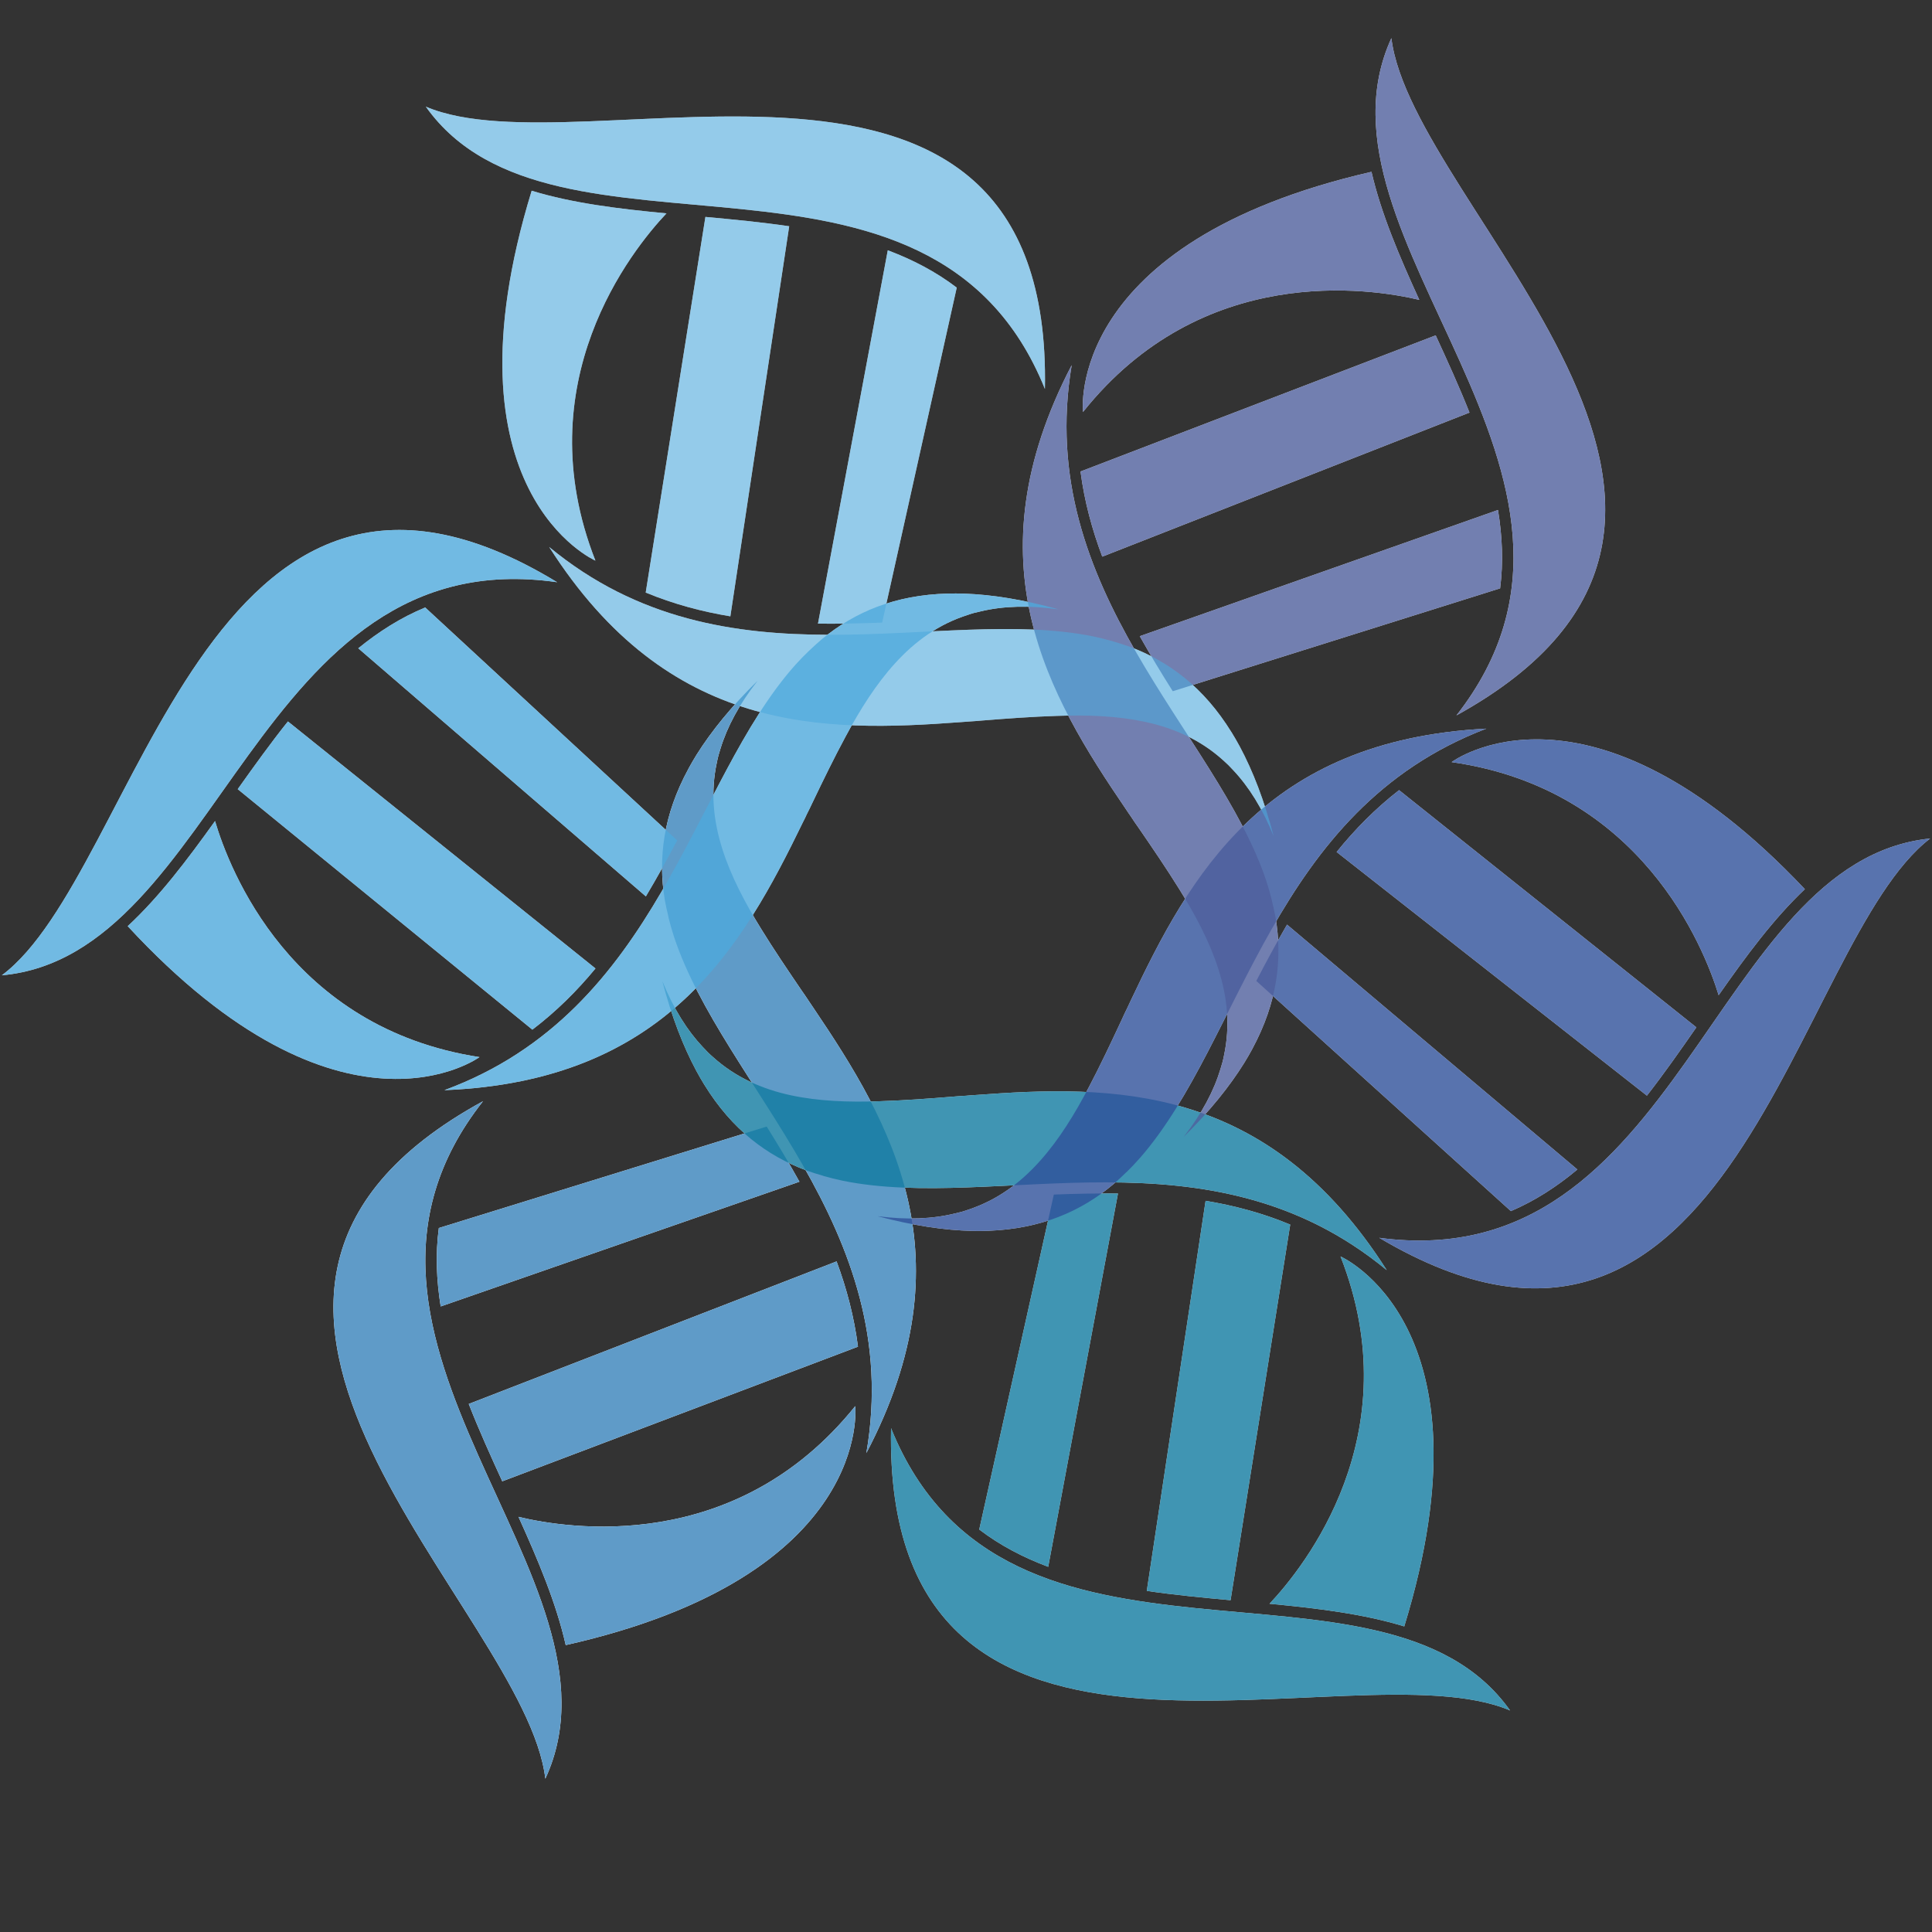 <?xml version="1.0" encoding="utf-8"?>
<!-- Generator: Adobe Illustrator 16.0.0, SVG Export Plug-In . SVG Version: 6.00 Build 0)  -->
<!DOCTYPE svg PUBLIC "-//W3C//DTD SVG 1.1//EN" "http://www.w3.org/Graphics/SVG/1.1/DTD/svg11.dtd">
<svg version="1.1" id="图层_1" xmlns="http://www.w3.org/2000/svg" xmlns:xlink="http://www.w3.org/1999/xlink" x="0px" y="0px"
	 width="566.929px" height="566.929px" viewBox="0 0 566.929 566.929" enable-background="new 0 0 566.929 566.929"
	 xml:space="preserve">
<rect x="0" y="0" width="566.929" height="566.929" fill="#333333" stroke="none"/>
<g>
	<g>
		<g>
			<g>
				<path fill="#FFFFFF" d="M251.765,395.17c-1.132-8.792-3.319-17.076-6.276-25.023L137.55,411.975
					c2.984,7.631,6.41,15.2,9.838,22.699L251.765,395.17z"/>
			</g>
			<g>
				<path fill="#FFFFFF" d="M152.153,445.111c5.803,12.836,11.087,25.351,13.856,37.628c90.362-20.353,84.949-70.117,84.949-70.117
					C215.777,456.418,166.538,448.583,152.153,445.111z"/>
			</g>
			<g>
				<path fill="#FFFFFF" d="M196.168,269.114l-0.026,0.031c0.459,1.863,0.99,3.754,1.601,5.625
					c14.443,43.854,67.966,85.178,56.478,151.629c30.333-57.726,7.35-96.765-15.435-130.501c-0.469-0.717-0.948-1.425-1.423-2.111
					c-0.667-1.033-1.371-2.053-2.084-3.061c-4.199-6.178-8.285-12.211-11.933-18.146c-4.85-7.835-8.881-15.577-11.352-23.351
					c-2.668-8.38-3.547-16.866-1.607-25.644c0.236-1.265,0.591-2.551,1.009-3.836l0.013-0.036
					c1.965-6.458,5.486-13.039,10.906-19.956c-7.682,7.546-13.523,14.736-17.88,21.666c-0.871,1.389-1.664,2.798-2.416,4.149
					c-0.012,0.041-0.012,0.041-0.012,0.041c-7.366,13.568-8.941,26.192-6.933,38.446C195.375,265.755,195.75,267.41,196.168,269.114
					z"/>
			</g>
			<g>
				<path fill="#FFFFFF" d="M128.772,360.351c-1.024,7.701-0.683,15.347,0.543,23.014l105.27-36.603
					c-3.058-5.49-6.297-10.886-9.603-16.182L128.772,360.351z"/>
			</g>
			<g>
				<path fill="#FFFFFF" d="M160.025,521.948c27.168-58.653-73.757-128.501-18.281-198.808
					C35.809,381.014,154.166,471.966,160.025,521.948z"/>
			</g>
		</g>
	</g>
	<g enable-background="new    ">
		<g>
			<path fill="#FFFFFF" d="M378.604,359.347c-8.164-3.399-16.465-5.598-24.834-6.975l-17.253,114.465
				c8.089,1.188,16.357,1.979,24.584,2.728L378.604,359.347z"/>
		</g>
		<g>
			<path fill="#FFFFFF" d="M372.529,470.609c14.017,1.335,27.494,2.961,39.539,6.646c27.174-88.549-18.702-108.556-18.702-108.556
				C413.908,420.992,382.672,459.849,372.529,470.609z"/>
		</g>
		<g>
			<path fill="#FFFFFF" d="M241.58,345.036l0.021,0.03c1.845,0.524,3.746,1.011,5.673,1.409
				c45.237,9.231,107.679-16.722,159.661,26.245c-35.029-54.992-80.343-54.416-120.937-51.379c-0.856,0.048-1.713,0.099-2.549,0.192
				c-1.229,0.049-2.458,0.155-3.691,0.259c-7.441,0.609-14.71,1.138-21.684,1.355c-9.2,0.331-17.911-0.021-25.904-1.723
				c-8.591-1.835-16.393-5.302-23.049-11.333c-0.974-0.837-1.924-1.788-2.824-2.79l-0.024-0.014
				c-4.63-4.91-8.602-11.23-11.912-19.377c2.73,10.425,6.073,19.051,9.938,26.267c0.777,1.449,1.593,2.843,2.4,4.167
				c0.023,0.026,0.023,0.026,0.023,0.026c8.12,13.133,18.294,20.761,29.929,25.096C238.276,344.063,239.908,344.55,241.58,345.036z"
				/>
		</g>
		<g>
			<path fill="#FFFFFF" d="M287.349,448.823c6.182,4.721,12.961,8.211,20.239,10.953l20.472-109.554
				c-6.29-0.058-12.57,0.07-18.819,0.314L287.349,448.823z"/>
		</g>
		<g>
			<path fill="#FFFFFF" d="M443.126,501.927c-37.419-52.715-148.147,0.225-181.656-82.842
				C259.114,539.789,396.833,482.19,443.126,501.927z"/>
		</g>
	</g>
	<g enable-background="new    ">
		<g>
			<g>
				<path fill="#FFFFFF" d="M410.543,231.861c-6.988,5.436-13.002,11.559-18.323,18.152l91.05,71.495
					c5.033-6.456,9.81-13.27,14.51-20.044L410.543,231.861z"/>
			</g>
			<g>
				<path fill="#FFFFFF" d="M504.323,292.033c8.072-11.541,16.147-22.458,25.292-31.115
					c-63.604-67.314-103.656-37.287-103.656-37.287C481.579,231.55,499.969,277.892,504.323,292.033z"/>
			</g>
			<g>
				<path fill="#FFFFFF" d="M330.496,343.985l0.041-0.005c1.366-1.341,2.722-2.759,4.017-4.236
					c30.349-34.797,38.582-101.912,101.599-125.93c-65.132,3.347-86.98,43.048-104.367,79.846c-0.371,0.772-0.743,1.55-1.085,2.307
					c-0.551,1.095-1.065,2.22-1.58,3.352c-3.16,6.766-6.27,13.368-9.512,19.525c-4.267,8.173-8.869,15.584-14.293,21.673
					c-5.836,6.578-12.691,11.658-21.225,14.466c-1.212,0.444-2.508,0.797-3.823,1.092h-0.03c-6.556,1.62-14.012,1.936-22.735,0.805
					c10.409,2.763,19.574,4.124,27.755,4.321c1.651,0.047,3.258,0.013,4.813-0.034c0.035-0.006,0.035-0.006,0.035-0.006
					c15.425-0.6,27.087-5.679,36.604-13.662C328.02,346.376,329.236,345.209,330.496,343.985z"/>
			</g>
			<g>
				<path fill="#FFFFFF" d="M443.354,355.391c7.142-3.048,13.55-7.238,19.514-12.211l-85.195-71.856
					c-3.161,5.434-6.144,10.968-9.018,16.522L443.354,355.391z"/>
			</g>
			<g>
				<path fill="#FFFFFF" d="M566.387,246.055c-64.307,6.567-72.88,129-161.664,117.17
					C508.553,424.805,526.389,276.608,566.387,246.055z"/>
			</g>
		</g>
	</g>
	<g enable-background="new    ">
		<g>
			<path fill="#FFFFFF" d="M317.07,138.352c1.146,8.778,3.395,17.061,6.381,24.993l107.757-42.277
				c-3.019-7.6-6.463-15.165-9.92-22.66L317.07,138.352z"/>
		</g>
		<g>
			<path fill="#FFFFFF" d="M416.476,87.988c-5.86-12.814-11.193-25.302-14.026-37.569c-90.262,20.738-84.65,70.478-84.65,70.478
				C352.803,76.956,402.072,84.578,416.476,87.988z"/>
		</g>
		<g>
			<path fill="#FFFFFF" d="M373.191,264.177l0.014-0.037c-0.463-1.86-0.993-3.754-1.614-5.62
				c-14.619-43.796-68.314-84.887-57.11-151.384c-30.094,57.834-6.933,96.787,15.984,130.431c0.475,0.708,0.949,1.43,1.438,2.105
				c0.652,1.034,1.366,2.054,2.08,3.056c4.23,6.152,8.327,12.169,12.014,18.1c4.884,7.807,8.945,15.529,11.454,23.311
				c2.706,8.352,3.608,16.834,1.713,25.616c-0.239,1.269-0.583,2.563-1,3.841l-0.01,0.041c-1.938,6.458-5.424,13.06-10.827,19.994
				c7.66-7.567,13.466-14.79,17.789-21.741c0.866-1.394,1.667-2.804,2.406-4.164c0.005-0.02,0.005-0.02,0.005-0.02
				c7.305-13.609,8.833-26.244,6.774-38.477C373.997,267.529,373.613,265.88,373.191,264.177z"/>
		</g>
		<g>
			<path fill="#FFFFFF" d="M440.199,172.644c0.988-7.714,0.633-15.34-0.631-22.999l-105.116,37.036
				c3.089,5.485,6.341,10.868,9.68,16.151L440.199,172.644z"/>
		</g>
		<g>
			<path fill="#FFFFFF" d="M408.29,11.186c-26.942,58.776,74.277,128.201,19.094,198.742
				C533.087,151.609,414.357,61.144,408.29,11.186z"/>
		</g>
	</g>
	<g>
		<g>
			<g>
				<path fill="#FFFFFF" d="M189.48,173.882c8.187,3.39,16.482,5.592,24.836,6.973l17.268-114.464
					c-8.1-1.188-16.371-1.987-24.587-2.737L189.48,173.882z"/>
			</g>
			<g>
				<path fill="#FFFFFF" d="M195.571,62.612c-14.029-1.331-27.514-2.966-39.557-6.644c-27.166,88.544,18.707,108.551,18.707,108.551
					C154.174,112.236,185.413,73.372,195.571,62.612z"/>
			</g>
			<g>
				<path fill="#FFFFFF" d="M326.515,188.183l-0.024-0.023c-1.852-0.53-3.762-1.006-5.679-1.404
					c-45.234-9.234-107.667,16.719-159.66-26.246c35.037,54.984,80.367,54.408,120.945,51.38c0.862-0.059,1.719-0.112,2.543-0.187
					c1.229-0.063,2.457-0.175,3.691-0.282c7.437-0.597,14.71-1.127,21.678-1.348c9.211-0.332,17.917,0.018,25.904,1.728
					c8.6,1.838,16.398,5.293,23.056,11.334c0.967,0.833,1.927,1.784,2.824,2.783l0.026,0.026c4.637,4.909,8.603,11.229,11.91,19.375
					c-2.732-10.414-6.069-19.059-9.934-26.271c-0.775-1.453-1.596-2.839-2.406-4.167c-0.026-0.028-0.026-0.028-0.026-0.028
					c-8.123-13.128-18.293-20.761-29.93-25.102C329.813,189.167,328.183,188.675,326.515,188.183z"/>
			</g>
			<g>
				<path fill="#FFFFFF" d="M280.747,84.398c-6.178-4.715-12.973-8.217-20.235-10.957L240.03,183.007
					c6.286,0.058,12.569-0.067,18.83-0.316L280.747,84.398z"/>
			</g>
			<g>
				<path fill="#FFFFFF" d="M124.957,31.302c37.432,52.713,148.165-0.24,181.664,82.83C308.975-6.565,171.26,51.031,124.957,31.302z
					"/>
			</g>
		</g>
	</g>
	<g>
		<g>
			<path fill="#FFFFFF" d="M156.218,302.141c7.047-5.358,13.128-11.419,18.518-17.952l-90.249-72.485
				c-5.114,6.392-9.95,13.154-14.73,19.867L156.218,302.141z"/>
		</g>
		<g>
			<path fill="#FFFFFF" d="M63.102,240.932c-8.194,11.446-16.39,22.281-25.626,30.843c62.857,68.004,103.229,38.422,103.229,38.422
				C85.183,301.658,67.307,255.11,63.102,240.932z"/>
		</g>
		<g>
			<path fill="#FFFFFF" d="M237.497,190.889l-0.03,0.016c-1.387,1.335-2.764,2.729-4.083,4.2
				c-30.728,34.455-39.696,101.468-102.971,124.793c65.151-2.634,87.445-42.078,105.233-78.695c0.387-0.757,0.775-1.524,1.112-2.289
				c0.576-1.089,1.09-2.215,1.625-3.324c3.227-6.733,6.418-13.289,9.731-19.423c4.353-8.125,9.021-15.483,14.522-21.521
				c5.918-6.515,12.819-11.512,21.388-14.219c1.208-0.433,2.502-0.777,3.828-1.047l0.035-0.011
				c6.581-1.541,14.028-1.794,22.734-0.553c-10.373-2.872-19.527-4.34-27.704-4.618c-1.642-0.063-3.251-0.061-4.812-0.018
				c-0.036,0-0.036,0-0.036,0c-15.429,0.419-27.148,5.373-36.746,13.251C240.01,188.539,238.766,189.691,237.497,190.889z"/>
		</g>
		<g>
			<path fill="#FFFFFF" d="M124.771,178.258c-7.177,2.966-13.619,7.083-19.642,11.981l84.395,72.799
				c3.227-5.393,6.26-10.895,9.196-16.423L124.771,178.258z"/>
		</g>
		<g>
			<path fill="#FFFFFF" d="M0.543,286.194c64.38-5.822,74.305-128.152,162.949-115.345C60.346,108.115,40.867,256.119,0.543,286.194
				z"/>
		</g>
	</g>
	<g>
		<g>
			<g>
				<path fill="#5F9BC8" d="M251.765,395.17c-1.132-8.792-3.319-17.076-6.276-25.023L137.55,411.975
					c2.984,7.631,6.41,15.2,9.838,22.699L251.765,395.17z"/>
			</g>
			<g>
				<path fill="#5F9BC8" d="M152.153,445.111c5.803,12.836,11.087,25.351,13.856,37.628c90.362-20.353,84.949-70.117,84.949-70.117
					C215.777,456.418,166.538,448.583,152.153,445.111z"/>
			</g>
			<g>
				<path fill="#5F9BC8" d="M196.168,269.114l-0.026,0.031c0.459,1.863,0.99,3.754,1.601,5.625
					c14.443,43.854,67.966,85.178,56.478,151.629c30.333-57.726,7.35-96.765-15.435-130.501c-0.469-0.717-0.948-1.425-1.423-2.111
					c-0.667-1.033-1.371-2.053-2.084-3.061c-4.199-6.178-8.285-12.211-11.933-18.146c-4.85-7.835-8.881-15.577-11.352-23.351
					c-2.668-8.38-3.547-16.866-1.607-25.644c0.236-1.265,0.591-2.551,1.009-3.836l0.013-0.036
					c1.965-6.458,5.486-13.039,10.906-19.956c-7.682,7.546-13.523,14.736-17.88,21.666c-0.871,1.389-1.664,2.798-2.416,4.149
					c-0.012,0.041-0.012,0.041-0.012,0.041c-7.366,13.568-8.941,26.192-6.933,38.446C195.375,265.755,195.75,267.41,196.168,269.114
					z"/>
			</g>
			<g>
				<path fill="#5F9BC8" d="M128.772,360.351c-1.024,7.701-0.683,15.347,0.543,23.014l105.27-36.603
					c-3.058-5.49-6.297-10.886-9.603-16.182L128.772,360.351z"/>
			</g>
			<g>
				<path fill="#5F9BC8" d="M160.025,521.948c27.168-58.653-73.757-128.501-18.281-198.808
					C35.809,381.014,154.166,471.966,160.025,521.948z"/>
			</g>
		</g>
	</g>
	<g opacity="0.8" enable-background="new    ">
		<g>
			<path fill="#107BA0" d="M378.604,359.347c-8.164-3.399-16.465-5.598-24.834-6.975l-17.253,114.465
				c8.089,1.188,16.357,1.979,24.584,2.728L378.604,359.347z"/>
		</g>
		<g>
			<path fill="#107BA0" d="M372.529,470.609c14.017,1.335,27.494,2.961,39.539,6.646c27.174-88.549-18.702-108.556-18.702-108.556
				C413.908,420.992,382.672,459.849,372.529,470.609z"/>
		</g>
		<g>
			<path fill="#107BA0" d="M241.58,345.036l0.021,0.03c1.845,0.524,3.746,1.011,5.673,1.409
				c45.237,9.231,107.679-16.722,159.661,26.245c-35.029-54.992-80.343-54.416-120.937-51.379c-0.856,0.048-1.713,0.099-2.549,0.192
				c-1.229,0.049-2.458,0.155-3.691,0.259c-7.441,0.609-14.71,1.138-21.684,1.355c-9.2,0.331-17.911-0.021-25.904-1.723
				c-8.591-1.835-16.393-5.302-23.049-11.333c-0.974-0.837-1.924-1.788-2.824-2.79l-0.024-0.014
				c-4.63-4.91-8.602-11.23-11.912-19.377c2.73,10.425,6.073,19.051,9.938,26.267c0.777,1.449,1.593,2.843,2.4,4.167
				c0.023,0.026,0.023,0.026,0.023,0.026c8.12,13.133,18.294,20.761,29.929,25.096C238.276,344.063,239.908,344.55,241.58,345.036z"
				/>
		</g>
		<g>
			<path fill="#107BA0" d="M287.349,448.823c6.182,4.721,12.961,8.211,20.239,10.953l20.472-109.554
				c-6.29-0.058-12.57,0.07-18.819,0.314L287.349,448.823z"/>
		</g>
		<g>
			<path fill="#107BA0" d="M443.126,501.927c-37.419-52.715-148.147,0.225-181.656-82.842
				C259.114,539.789,396.833,482.19,443.126,501.927z"/>
		</g>
	</g>
	<g opacity="0.8" enable-background="new    ">
		<g>
			<g>
				<path fill="#2E509A" d="M410.543,231.861c-6.988,5.436-13.002,11.559-18.323,18.152l91.05,71.495
					c5.033-6.456,9.81-13.27,14.51-20.044L410.543,231.861z"/>
			</g>
			<g>
				<path fill="#2E509A" d="M504.323,292.033c8.072-11.541,16.147-22.458,25.292-31.115
					c-63.604-67.314-103.656-37.287-103.656-37.287C481.579,231.55,499.969,277.892,504.323,292.033z"/>
			</g>
			<g>
				<path fill="#2E509A" d="M330.496,343.985l0.041-0.005c1.366-1.341,2.722-2.759,4.017-4.236
					c30.349-34.797,38.582-101.912,101.599-125.93c-65.132,3.347-86.98,43.048-104.367,79.846c-0.371,0.772-0.743,1.55-1.085,2.307
					c-0.551,1.095-1.065,2.22-1.58,3.352c-3.16,6.766-6.27,13.368-9.512,19.525c-4.267,8.173-8.869,15.584-14.293,21.673
					c-5.836,6.578-12.691,11.658-21.225,14.466c-1.212,0.444-2.508,0.797-3.823,1.092h-0.03c-6.556,1.62-14.012,1.936-22.735,0.805
					c10.409,2.763,19.574,4.124,27.755,4.321c1.651,0.047,3.258,0.013,4.813-0.034c0.035-0.006,0.035-0.006,0.035-0.006
					c15.425-0.6,27.087-5.679,36.604-13.662C328.02,346.376,329.236,345.209,330.496,343.985z"/>
			</g>
			<g>
				<path fill="#2E509A" d="M443.354,355.391c7.142-3.048,13.55-7.238,19.514-12.211l-85.195-71.856
					c-3.161,5.434-6.144,10.968-9.018,16.522L443.354,355.391z"/>
			</g>
			<g>
				<path fill="#2E509A" d="M566.387,246.055c-64.307,6.567-72.88,129-161.664,117.17
					C508.553,424.805,526.389,276.608,566.387,246.055z"/>
			</g>
		</g>
	</g>
	<g opacity="0.8" enable-background="new    ">
		<g>
			<path fill="#4F5F9C" d="M317.07,138.352c1.146,8.778,3.395,17.061,6.381,24.993l107.757-42.277
				c-3.019-7.6-6.463-15.165-9.92-22.66L317.07,138.352z"/>
		</g>
		<g>
			<path fill="#4F5F9C" d="M416.476,87.988c-5.86-12.814-11.193-25.302-14.026-37.569c-90.262,20.738-84.65,70.478-84.65,70.478
				C352.803,76.956,402.072,84.578,416.476,87.988z"/>
		</g>
		<g>
			<path fill="#4F5F9C" d="M373.191,264.177l0.014-0.037c-0.463-1.86-0.993-3.754-1.614-5.62
				c-14.619-43.796-68.314-84.887-57.11-151.384c-30.094,57.834-6.933,96.787,15.984,130.431c0.475,0.708,0.949,1.43,1.438,2.105
				c0.652,1.034,1.366,2.054,2.08,3.056c4.23,6.152,8.327,12.169,12.014,18.1c4.884,7.807,8.945,15.529,11.454,23.311
				c2.706,8.352,3.608,16.834,1.713,25.616c-0.239,1.269-0.583,2.563-1,3.841l-0.01,0.041c-1.938,6.458-5.424,13.06-10.827,19.994
				c7.66-7.567,13.466-14.79,17.789-21.741c0.866-1.394,1.667-2.804,2.406-4.164c0.005-0.02,0.005-0.02,0.005-0.02
				c7.305-13.609,8.833-26.244,6.774-38.477C373.997,267.529,373.613,265.88,373.191,264.177z"/>
		</g>
		<g>
			<path fill="#4F5F9C" d="M440.199,172.644c0.988-7.714,0.633-15.34-0.631-22.999l-105.116,37.036
				c3.089,5.485,6.341,10.868,9.68,16.151L440.199,172.644z"/>
		</g>
		<g>
			<path fill="#4F5F9C" d="M408.29,11.186c-26.942,58.776,74.277,128.201,19.094,198.742
				C533.087,151.609,414.357,61.144,408.29,11.186z"/>
		</g>
	</g>
	<g opacity="0.6">
		<g>
			<g>
				<path fill="#4DA9DC" d="M189.48,173.882c8.187,3.39,16.482,5.592,24.836,6.973l17.268-114.464
					c-8.1-1.188-16.371-1.987-24.587-2.737L189.48,173.882z"/>
			</g>
			<g>
				<path fill="#4DA9DC" d="M195.571,62.612c-14.029-1.331-27.514-2.966-39.557-6.644c-27.166,88.544,18.707,108.551,18.707,108.551
					C154.174,112.236,185.413,73.372,195.571,62.612z"/>
			</g>
			<g>
				<path fill="#4DA9DC" d="M326.515,188.183l-0.024-0.023c-1.852-0.53-3.762-1.006-5.679-1.404
					c-45.234-9.234-107.667,16.719-159.66-26.246c35.037,54.984,80.367,54.408,120.945,51.38c0.862-0.059,1.719-0.112,2.543-0.187
					c1.229-0.063,2.457-0.175,3.691-0.282c7.437-0.597,14.71-1.127,21.678-1.348c9.211-0.332,17.917,0.018,25.904,1.728
					c8.6,1.838,16.398,5.293,23.056,11.334c0.967,0.833,1.927,1.784,2.824,2.783l0.026,0.026c4.637,4.909,8.603,11.229,11.91,19.375
					c-2.732-10.414-6.069-19.059-9.934-26.271c-0.775-1.453-1.596-2.839-2.406-4.167c-0.026-0.028-0.026-0.028-0.026-0.028
					c-8.123-13.128-18.293-20.761-29.93-25.102C329.813,189.167,328.183,188.675,326.515,188.183z"/>
			</g>
			<g>
				<path fill="#4DA9DC" d="M280.747,84.398c-6.178-4.715-12.973-8.217-20.235-10.957L240.03,183.007
					c6.286,0.058,12.569-0.067,18.83-0.316L280.747,84.398z"/>
			</g>
			<g>
				<path fill="#4DA9DC" d="M124.957,31.302c37.432,52.713,148.165-0.24,181.664,82.83C308.975-6.565,171.26,51.031,124.957,31.302z
					"/>
			</g>
		</g>
	</g>
	<g opacity="0.8">
		<g>
			<path fill="#4DA9DC" d="M156.218,302.141c7.047-5.358,13.128-11.419,18.518-17.952l-90.249-72.485
				c-5.114,6.392-9.95,13.154-14.73,19.867L156.218,302.141z"/>
		</g>
		<g>
			<path fill="#4DA9DC" d="M63.102,240.932c-8.194,11.446-16.39,22.281-25.626,30.843c62.857,68.004,103.229,38.422,103.229,38.422
				C85.183,301.658,67.307,255.11,63.102,240.932z"/>
		</g>
		<g>
			<path fill="#4DA9DC" d="M237.497,190.889l-0.03,0.016c-1.387,1.335-2.764,2.729-4.083,4.2
				c-30.728,34.455-39.696,101.468-102.971,124.793c65.151-2.634,87.445-42.078,105.233-78.695c0.387-0.757,0.775-1.524,1.112-2.289
				c0.576-1.089,1.09-2.215,1.625-3.324c3.227-6.733,6.418-13.289,9.731-19.423c4.353-8.125,9.021-15.483,14.522-21.521
				c5.918-6.515,12.819-11.512,21.388-14.219c1.208-0.433,2.502-0.777,3.828-1.047l0.035-0.011
				c6.581-1.541,14.028-1.794,22.734-0.553c-10.373-2.872-19.527-4.34-27.704-4.618c-1.642-0.063-3.251-0.061-4.812-0.018
				c-0.036,0-0.036,0-0.036,0c-15.429,0.419-27.148,5.373-36.746,13.251C240.01,188.539,238.766,189.691,237.497,190.889z"/>
		</g>
		<g>
			<path fill="#4DA9DC" d="M124.771,178.258c-7.177,2.966-13.619,7.083-19.642,11.981l84.395,72.799
				c3.227-5.393,6.26-10.895,9.196-16.423L124.771,178.258z"/>
		</g>
		<g>
			<path fill="#4DA9DC" d="M0.543,286.194c64.38-5.822,74.305-128.152,162.949-115.345C60.346,108.115,40.867,256.119,0.543,286.194
				z"/>
		</g>
	</g>
</g>
</svg>

